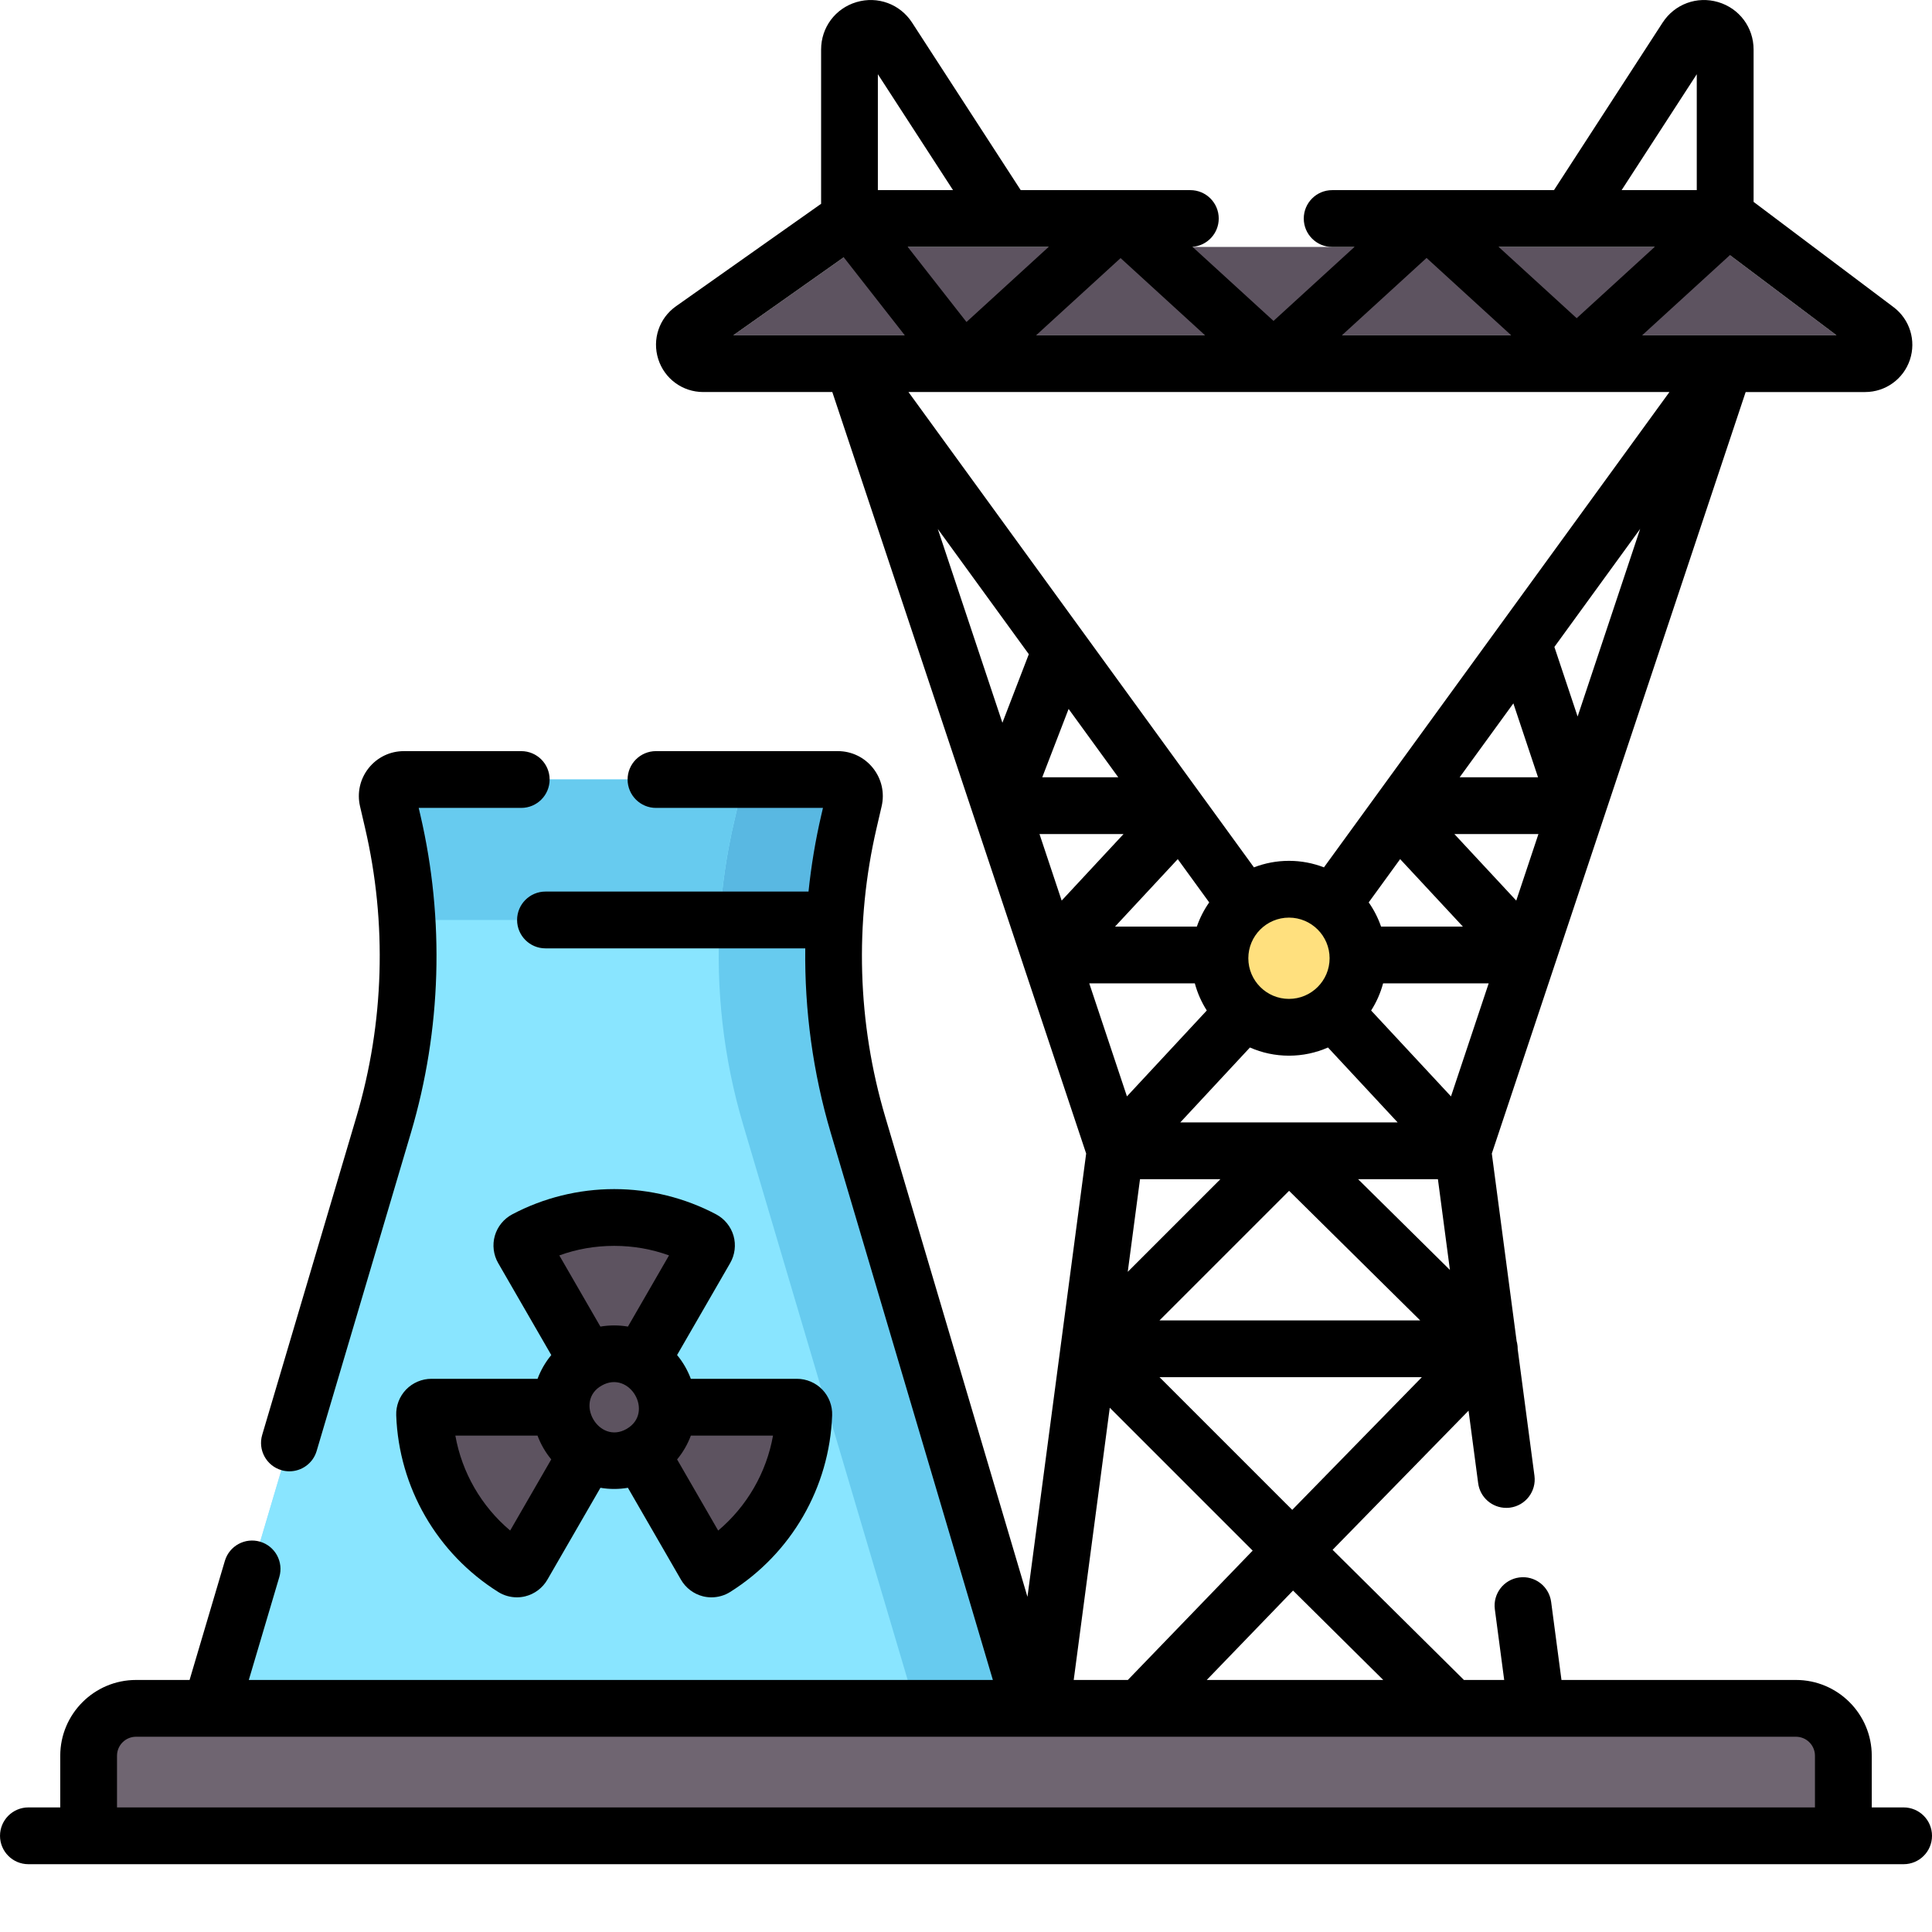 <?xml version="1.0"?>
<svg xmlns="http://www.w3.org/2000/svg" xmlns:xlink="http://www.w3.org/1999/xlink" xmlns:svgjs="http://svgjs.com/svgjs" version="1.1" width="512" height="512" x="0" y="0" viewBox="0 0 512.001 512" style="enable-background:new 0 0 512 512" xml:space="preserve" class=""><g><path xmlns="http://www.w3.org/2000/svg" d="m273.191 452.73-45.824-154.664c-7.742-26.125-8.566-53.809-2.395-80.348l1.336-5.742c.641-2.762-1.453-5.398-4.285-5.398h-114.996c-2.832 0-4.93 2.637-4.285 5.398l1.336 5.742c6.172 26.539 5.348 54.223-2.395 80.348l-45.828 154.664" fill="#a9dbf6" data-original="#a9dbf6" style=""/><path xmlns="http://www.w3.org/2000/svg" d="m273.191 452.73h-217.336l45.828-154.664c5.227-17.656 7.297-36.027 6.191-54.27-.531-8.746-1.805-17.477-3.801-26.074l-1.336-5.75c-.641-2.758 1.457-5.395 4.293-5.395h114.984c2.84 0 4.938 2.637 4.297 5.395l-1.336 5.75c-2.008 8.617-3.27 17.359-3.801 26.125-1.105 18.23.961 36.578 6.188 54.219zm0 0" fill="#89e5ff" data-original="#89e5ff" style="" class=""/><path xmlns="http://www.w3.org/2000/svg" d="m211.328 372.812-34.375-.004c-.004-5.234-2.84-9.809-7.062-12.262l17.16-29.809c.516-.887.172-2.023-.734-2.504-7.027-3.719-15.043-5.824-23.551-5.824-8.512 0-16.527 2.105-23.562 5.832-.906.48-1.238 1.609-.73 2.504l17.078 29.855c-4.168 2.469-6.969 7.008-6.973 12.203l-34.383.008c-1.023 0-1.84.852-1.797 1.883.625 17.199 9.887 32.211 23.57 40.812.855.543 2 .242 2.504-.637l17.035-29.875c.055.031.105.066.16.098 2.09 1.215 4.516 1.906 7.098 1.906 2.586 0 5.004-.691 7.09-1.898.043-.027.086-.055.129-.082l17.066 29.859c.508.879 1.645 1.172 2.512.637 13.68-8.605 22.941-23.613 23.574-40.82.035-1.031-.781-1.883-1.809-1.883zm0 0" fill="#5d5360" data-original="#5d5360" style="" class=""/><path xmlns="http://www.w3.org/2000/svg" d="m273.191 452.73h-30.418l-45.828-154.664c-5.227-17.637-7.293-35.988-6.191-54.219v-.051h30.289l.133.051c-1.105 18.23.961 36.578 6.188 54.219zm0 0" fill="#67cbef" data-original="#67cbef" style="" class=""/><path xmlns="http://www.w3.org/2000/svg" d="m226.312 211.977-1.336 5.746c-2.008 8.621-3.27 17.359-3.801 26.125l-.129-.047h-30.289c.531-8.75 1.793-17.477 3.801-26.078l1.332-5.746c.645-2.762-1.453-5.398-4.293-5.398h30.418c2.84 0 4.938 2.637 4.297 5.398zm0 0" fill="#59b8e2" data-original="#59b8e2" style=""/><path xmlns="http://www.w3.org/2000/svg" d="m195.891 211.977-1.332 5.746c-2.008 8.602-3.273 17.328-3.801 26.078h-82.883c-.531-8.75-1.805-17.477-3.801-26.078l-1.336-5.746c-.641-2.762 1.457-5.398 4.297-5.398h84.562c2.84 0 4.938 2.637 4.293 5.398zm0 0" fill="#67cbef" data-original="#67cbef" style="" class=""/><path xmlns="http://www.w3.org/2000/svg" d="m194.348 88.844h292.336l-31.137-23.41h-228.039zm0 0" fill="#5d5360" data-original="#5d5360" style="" class=""/><path xmlns="http://www.w3.org/2000/svg" d="m359.883 253.949c0 10.105-8.191 18.293-18.293 18.293-10.105 0-18.293-8.188-18.293-18.293 0-10.102 8.188-18.293 18.293-18.293 10.102 0 18.293 8.191 18.293 18.293zm0 0" fill="#ffe07e" data-original="#ffe07e" style=""/><path xmlns="http://www.w3.org/2000/svg" d="m488.512 486.508h-465.023v-21.215c0-6.938 5.621-12.559 12.559-12.559h439.906c6.934 0 12.559 5.621 12.559 12.559zm0 0" fill="#6f6571" data-original="#6f6571" style=""/><path xmlns="http://www.w3.org/2000/svg" d="m74.562 389.602c.711.215 1.43.312 2.141.312 3.246 0 6.242-2.117 7.211-5.387l24.984-84.32c8.094-27.324 8.961-56.438 2.508-84.191l-.445-1.914h27.172c4.156 0 7.523-3.367 7.523-7.523s-3.371-7.523-7.523-7.523h-31.105c-3.66 0-7.062 1.645-9.34 4.508-2.277 2.867-3.105 6.555-2.277 10.117l1.336 5.746c5.867 25.219 5.078 51.676-2.277 76.504l-24.984 84.32c-1.18 3.984 1.09 8.172 5.078 9.352zm0 0" fill="#000000" data-original="#000000" style="" class=""/><path xmlns="http://www.w3.org/2000/svg" d="m504.477 478.984h-8.441v-13.691c0-11.074-9.008-20.086-20.082-20.086h-62.148l-2.738-20.691c-.547-4.121-4.324-7.023-8.445-6.473-4.121.543-7.02 4.328-6.473 8.445l2.477 18.719h-10.672l-34.801-34.488 36.027-36.879 2.547 19.227c.5 3.785 3.73 6.535 7.449 6.535.328 0 .66-.02.996-.062 4.117-.547 7.016-4.328 6.473-8.449l-4.445-33.574c0-.023.004-.047.004-.074 0-.008 0-.02 0-.031-.004-.184-.016-.363-.027-.547-.008-.066-.008-.133-.016-.199-.023-.242-.059-.48-.109-.719-.027-.137-.066-.266-.098-.398-.012-.035-.02-.074-.031-.113l-6.578-49.734 16.727-50.188c.008-.02.016-.039.023-.059l50.52-151.562h31.66c5.391 0 10.16-3.434 11.867-8.547s-.039-10.727-4.348-13.965l-37.078-27.883v-40.371c0-5.859-3.773-10.91-9.391-12.574-5.617-1.66-11.535.527-14.719 5.441l-28.789 44.391h-58.781c-4.156 0-7.527 3.371-7.527 7.527 0 4.152 3.371 7.523 7.527 7.523h5.914l-21.457 19.609-21.488-19.637c3.895-.285 6.969-3.531 6.969-7.5 0-4.156-3.367-7.523-7.523-7.523h-44.953l-28.789-44.395c-3.188-4.914-9.105-7.098-14.719-5.438-5.617 1.66-9.391 6.715-9.391 12.57v40.887l-38.453 27.148c-4.473 3.16-6.367 8.789-4.707 14.008 1.656 5.219 6.449 8.727 11.926 8.727h34.203l50.5 151.488c.02.066.043.129.062.195l16.711 50.125-15.555 117.48-37.703-127.25c-7.355-24.832-8.145-51.285-2.277-76.508l1.332-5.742c.832-3.566 0-7.254-2.277-10.121-2.273-2.863-5.68-4.508-9.336-4.508h-48.18c-4.156 0-7.527 3.371-7.527 7.523 0 4.156 3.371 7.527 7.527 7.527h44.246l-.445 1.91c-1.555 6.691-2.676 13.461-3.383 20.262h-69.707c-4.156 0-7.523 3.371-7.523 7.527s3.371 7.523 7.523 7.523h68.844c-.199 16.484 2.047 32.984 6.754 48.879l42.965 145.004h-197.184l8.086-27.285c1.18-3.988-1.094-8.172-5.078-9.355-3.984-1.18-8.172 1.094-9.352 5.078l-9.352 31.562h-14.191c-11.074 0-20.082 9.008-20.082 20.082v13.695h-8.441c-4.156 0-7.523 3.367-7.523 7.523s3.367 7.523 7.523 7.523h496.953c4.156 0 7.523-3.367 7.523-7.523s-3.367-7.523-7.523-7.523zm-219.93-33.777 9.555-72.141 37.867 37.867-33.078 34.273zm11.809-239.215h-20.148l6.984-18.117zm104.703-19.59 6.539 19.59h-20.777zm-69.812 91.195c3.168 1.395 6.664 2.168 10.344 2.168 3.676 0 7.172-.773 10.34-2.168l18.457 19.848h-57.594zm28.66 34.898h21.156l3.184 24.055zm16.457 37.422h-69.082l34.34-34.336zm8.164-59.363-21.164-22.758c1.402-2.195 2.48-4.613 3.172-7.191h27.98zm17.297-51.887-16.391-17.629h22.266zm-30.77-10.992 16.625 17.879h-21.684c-.793-2.301-1.898-4.453-3.273-6.41zm-18.695 26.273c0 5.938-4.832 10.77-10.77 10.77s-10.77-4.832-10.77-10.77 4.832-10.77 10.77-10.77 10.77 4.832 10.77 10.77zm-35.18-8.395h-21.68l16.621-17.875 8.332 11.469c-1.371 1.953-2.48 4.105-3.273 6.406zm-19.434-24.516-16.391 17.629-5.875-17.629zm18.898 39.566c.688 2.574 1.77 4.992 3.168 7.188l-21.16 22.762-9.984-29.949zm-14.527 51.891h21.305l-24.555 24.555zm40.551 109.023 23.906 23.688h-46.77zm-2.266-23.434-33.121-33.117h69.527l-34.348 35.16zm77.684-208.199-6.156-18.441 22.73-31.277zm17.117-101.043 23.238-21.234 28.242 21.234zm-168.809-23.41h.016.016 11.48l-21.777 19.902-15.57-19.902zm30.574 2.965 22.375 20.445h-44.746zm152.695-48.723v30.707h-19.91zm-33.781 45.758h.016.016 22.602l-20.676 18.895-20.68-18.895zm-15.41 23.41h-44.832l22.414-20.484zm-147.914-38.461h-19.914v-30.711zm-28.953 17.805 16.164 20.656h-45.418zm218.816 35.707-91.559 125.969c-2.879-1.113-6.004-1.73-9.273-1.73-3.27 0-6.398.617-9.281 1.73l-13.324-18.336c-.02-.023-.035-.047-.055-.07l-78.172-107.562zm-169.773 69.477-7 18.172-17.125-51.367zm-241.637 305.613v-13.691c0-2.777 2.262-5.035 5.035-5.035h19.785.027.023 217.281.027.027 202.734c2.773 0 5.035 2.258 5.035 5.035v13.691zm0 0" fill="#000000" data-original="#000000" style="" class=""/><path xmlns="http://www.w3.org/2000/svg" d="m193.504 334.723c0-.004 0-.004 0-.004 1.258-2.176 1.582-4.816.887-7.234-.699-2.422-2.379-4.492-4.609-5.672-8.266-4.379-17.609-6.691-27.016-6.691-9.41 0-18.754 2.316-27.023 6.695-2.23 1.184-3.914 3.25-4.609 5.676-.695 2.418-.371 5.055.887 7.234l14.074 24.379c-1.559 1.879-2.785 4.008-3.637 6.293h-28.137c-2.52 0-4.965 1.043-6.711 2.855-1.75 1.816-2.703 4.305-2.609 6.824.703 19.105 10.805 36.605 27.027 46.809 1.488.938 3.219 1.422 4.961 1.422.746 0 1.492-.09 2.227-.27 2.445-.609 4.574-2.207 5.836-4.395l14.07-24.363c2.414.41 4.867.41 7.281 0l14.07 24.367c1.258 2.184 3.387 3.785 5.836 4.395.73.18 1.48.27 2.227.27 1.742 0 3.473-.484 4.961-1.422 16.227-10.203 26.332-27.703 27.031-46.812.094-2.52-.855-5.008-2.605-6.824-1.746-1.812-4.195-2.855-6.711-2.855h-28.137c-.852-2.289-2.082-4.422-3.641-6.305zm-27.434 43.949c-7.406 4.285-14.02-7.324-6.605-11.492 7.449-4.191 14.004 7.215 6.605 11.492zm-3.305-48.504c5.039 0 9.906.848 14.531 2.527l-10.887 18.863c-2.402-.41-4.895-.41-7.297 0l-10.887-18.859c4.625-1.684 9.496-2.531 14.539-2.531zm-27.566 75.441c-7.641-6.441-12.777-15.344-14.527-25.16h21.773c.848 2.273 2.094 4.434 3.641 6.305zm55.125.008-10.887-18.855c1.555-1.875 2.801-4.031 3.648-6.312h21.773c-1.75 9.82-6.891 18.723-14.535 25.168zm0 0" fill="#000000" data-original="#000000" style="" class=""/></g></svg>
